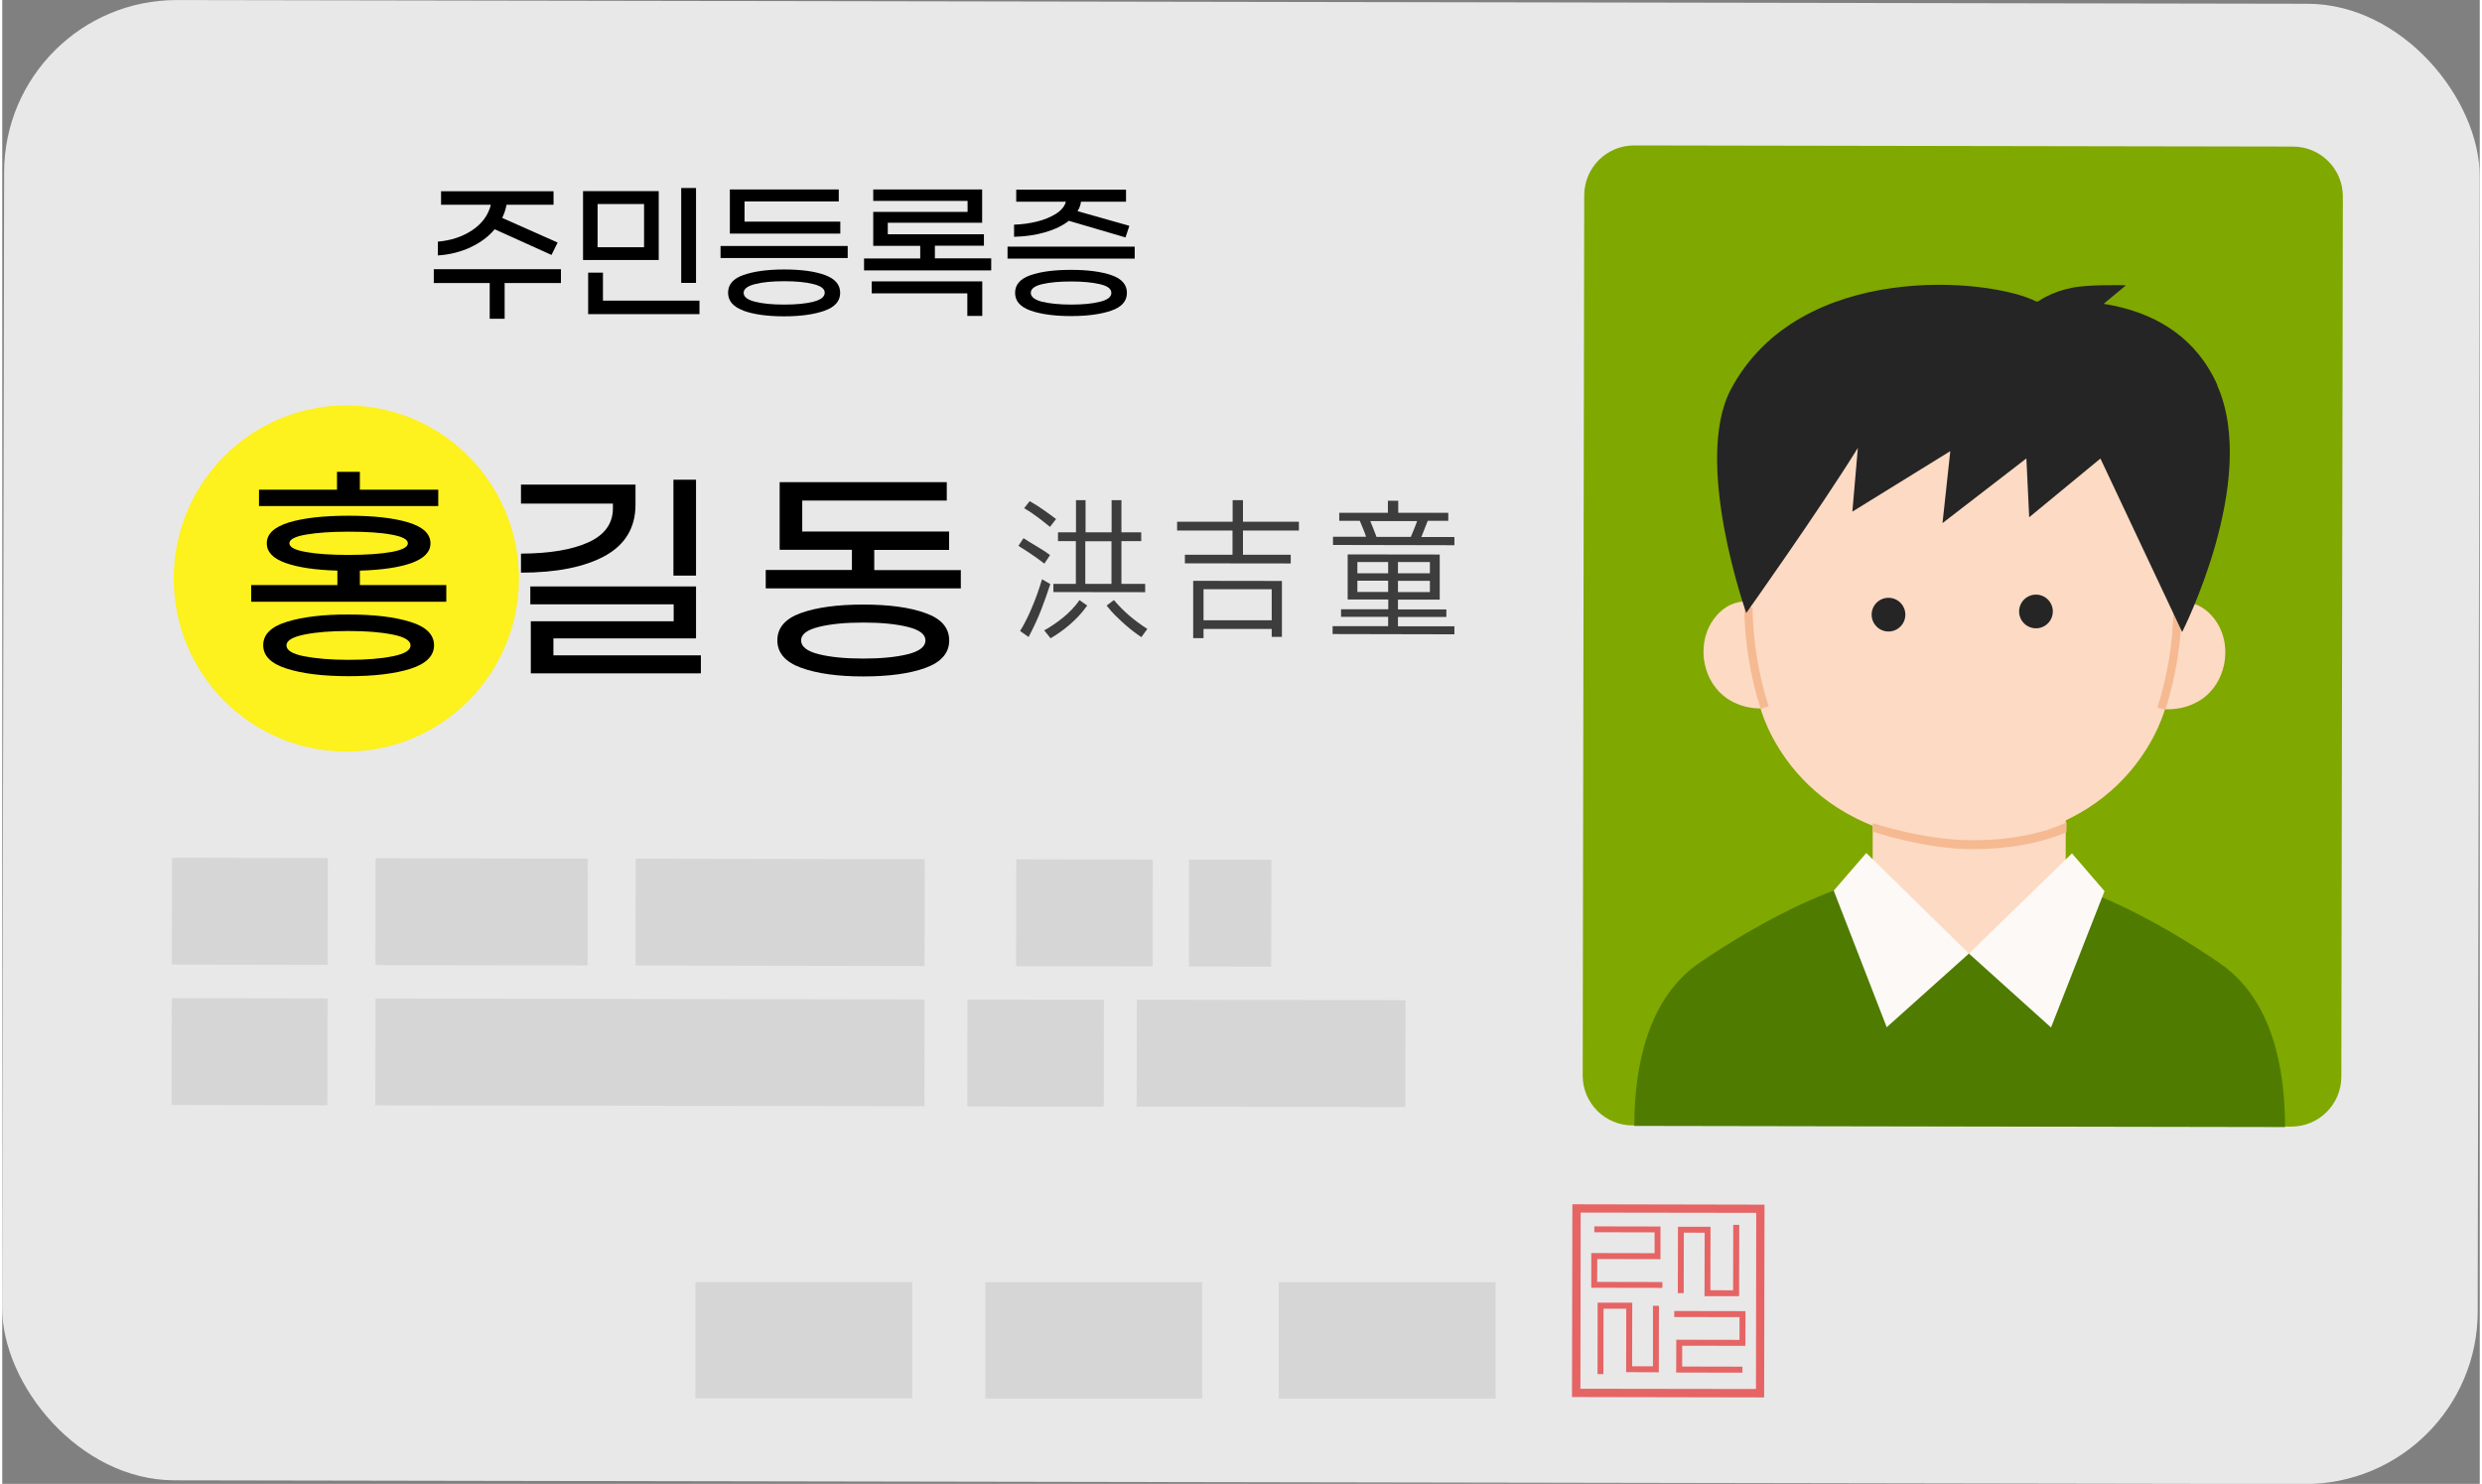 <?xml version="1.0" encoding="UTF-8"?>
<svg id="_레이어_2" data-name="레이어_2" xmlns="http://www.w3.org/2000/svg" width="582" height="348" viewBox="0 0 194.05 116.24">
  <rect x="0" y="0" width="194.05" height="116.24" fill="#808080" stroke="none"/>
  <defs>
    <style>
      .cls-1 {
        fill: #252525;
      }

      .cls-2 {
        fill: #fddac3;
      }

      .cls-3 {
        fill: #7fa800;
      }

      .cls-4 {
        fill: #e66464;
      }

      .cls-5 {
        fill: #fdf9f6;
      }

      .cls-6 {
        fill: #fdf11e;
      }

      .cls-7 {
        fill: #d6d6d6;
      }

      .cls-8 {
        fill: #4f7b00;
      }

      .cls-9 {
        fill: #3d3d3d;
      }

      .cls-10 {
        fill: #f5ba92;
      }

      .cls-11 {
        fill: #e8e8e8;
      }
    </style>
  </defs>
  <g id="_레이어_1-2" data-name="레이어_1">
    <g>
      <rect class="cls-11" x=".07" y=".14" width="193.9" height="115.96" rx="13.52" ry="13.52" transform="translate(.1 -.16) rotate(.1)"/>
      <ellipse class="cls-6" cx="26.95" cy="45.32" rx="13.52" ry="13.56"/>
      <path class="cls-3" d="M119.07,20.11h68.95c2.16,0,3.91,1.75,3.91,3.91v51.6c0,2.16-1.75,3.91-3.91,3.91h-68.95c-2.16,0-3.91-1.75-3.91-3.91V24.02c0-2.16,1.75-3.91,3.91-3.91Z" transform="translate(103.47 203.28) rotate(-89.9)"/>
      <path class="cls-2" d="M137.92,47.3c-.85-.26-1.73-.29-2.53.07-.51.23-.95.62-1.29,1.06-1.37,1.8-1.05,4.61.7,6.06,1.03.86,2.46,1.16,3.8.94l-.68-8.14Z"/>
      <path class="cls-2" d="M154.07,27.35h0c-.15-.01-.3-.01-.45-.02,0,0,0,0-.01,0,0,0,0,0-.01,0-.15,0-.3,0-.45,0h0c-15.8.29-15.71,15.55-16.15,19.96l.7,8.14s2.44,9.96,15.25,10.56v.03c.2,0,.39,0,.59-.01.2,0,.39.01.59.02v-.03c12.81-.56,15.28-10.51,15.28-10.51l.73-8.14c-.42-4.4-.28-19.67-16.08-20Z"/>
      <path class="cls-2" d="M168.76,55.49c1.33.23,2.76-.08,3.8-.93,1.75-1.45,2.09-4.26.72-6.06-.34-.45-.77-.83-1.28-1.07-.8-.37-1.68-.33-2.53-.08l-.7,8.14Z"/>
      <path class="cls-8" d="M173.68,75.45c-4.08-2.78-12-7.67-20.33-7.69-8.33-.01-16.26,4.86-20.35,7.62-4.15,2.8-5.16,8.22-5.17,12.82l50.97.09c0-4.6-.99-10.02-5.13-12.84Z"/>
      <polygon class="cls-2" points="161.61 71.72 154.04 74.7 146.49 71.7 146.51 61.95 161.63 61.97 161.61 71.72"/>
      <polygon class="cls-5" points="146 66.82 154.04 74.7 147.6 80.47 143.45 69.77 146 66.82"/>
      <polygon class="cls-5" points="162.11 66.85 154.04 74.7 160.47 80.49 164.66 69.81 162.11 66.85"/>
      <path class="cls-10" d="M161.69,64.41c-1.05.52-3.45,1.42-7.46,1.41-3.71,0-7.72-1.34-7.72-1.34v.67s4.06,1.36,7.72,1.37,6.2-.77,7.45-1.33c0-.26,0-.52.02-.78Z"/>
      <ellipse class="cls-1" cx="147.74" cy="48.15" rx="1.32" ry="1.32"/>
      <ellipse class="cls-1" cx="159.29" cy="47.9" rx="1.32" ry="1.32"/>
      <path class="cls-10" d="M169.42,55.62l-.62-.2c.8-2.51,1.23-5.11,1.26-7.74h.65c-.04,2.71-.47,5.37-1.29,7.94Z"/>
      <path class="cls-10" d="M137.73,55.53l.62-.2c-.8-2.51-1.22-5.11-1.26-7.74h-.65c.03,2.7.47,5.37,1.29,7.94Z"/>
      <path class="cls-1" d="M173.5,30.17c-3.32-7.46-12.11-6.61-14.18-6.55-3.68-1.87-18.56-3.22-23.92,6.87-3.01,5.66,1.2,17.53,1.2,17.53,0,0,5.63-7.92,8.74-12.93l-.43,4.99,7.67-4.74-.61,5.64,6.57-5.07.22,4.61,5.58-4.6,6.4,13.59s6.06-11.88,2.74-19.34Z"/>
      <path class="cls-1" d="M158.39,24.6c.9-1.12,2.27-1.76,3.68-2.05,1.4-.29,4.27-.2,4.27-.2,0,0-2.5,2.07-3.75,3.11"/>
      <path class="cls-9" d="M81.62,44.15c-.32-.25-.65-.49-.98-.71-.33-.23-.68-.45-1.05-.68l.4-.6c.36.23.73.46,1.12.69.39.23.71.44.96.63l-.45.68ZM82.09,45.75c-.22.68-.46,1.36-.72,2.03-.26.67-.59,1.38-.98,2.12l-.67-.47c.15-.23.29-.49.44-.78.15-.29.29-.59.43-.92.31-.72.6-1.5.85-2.35l.66.38ZM82.06,41.27c-.3-.25-.63-.5-.97-.76s-.69-.49-1.05-.7l.43-.55c.38.21.75.44,1.11.7.36.25.68.49.96.7l-.48.62ZM84.97,47.45c-.19.27-.41.54-.64.79-.24.25-.48.49-.74.71s-.51.41-.76.59-.5.33-.72.46l-.5-.62c.21-.11.44-.25.69-.42.25-.16.5-.35.75-.55.25-.2.49-.42.72-.66.23-.24.43-.48.6-.74l.63.44ZM82.33,46.39v-.65s1.76,0,1.76,0v-3.35s-1.4,0-1.4,0v-.69s1.41,0,1.41,0v-2.52s.75,0,.75,0v2.52s2.04,0,2.04,0v-2.52s.77,0,.77,0v2.52s1.55,0,1.55,0v.69s-1.55,0-1.55,0v3.35s1.86,0,1.86,0v.65s-7.19-.01-7.19-.01ZM84.83,45.74h2.05s0-3.34,0-3.34h-2.05s0,3.34,0,3.34ZM89.22,49.91c-.15-.1-.34-.23-.55-.39-.22-.16-.45-.35-.69-.56s-.49-.45-.75-.7-.5-.53-.73-.82l.57-.43c.37.43.77.84,1.2,1.21.43.37.91.72,1.42,1.05l-.47.64Z"/>
      <path class="cls-9" d="M92.63,44.14v-.68s3.73,0,3.73,0v-1.9s-4.34,0-4.34,0v-.69s4.35,0,4.35,0v-1.69s.81,0,.81,0v1.69s4.38,0,4.38,0v.69s-4.38,0-4.38,0v1.9s3.74,0,3.74,0v.68s-8.28-.01-8.28-.01ZM99.43,49.89v-.62s-5.34,0-5.34,0v.72s-.81,0-.81,0v-4.49s6.95.01,6.95.01v4.38s-.8,0-.8,0ZM94.09,48.59h5.34s0-2.43,0-2.43h-5.34s0,2.43,0,2.43Z"/>
      <path class="cls-9" d="M104.2,49.68v-.63s4.35,0,4.35,0v-.73s-3.69,0-3.69,0v-.59s3.7,0,3.7,0v-.77s-3.18,0-3.18,0v-3.53s7.21.01,7.21.01v3.53s-3.27,0-3.27,0v.77s3.79,0,3.79,0v.59s-3.79,0-3.79,0v.73s4.42,0,4.42,0v.63s-9.53-.02-9.53-.02ZM111.64,40.83c-.09.21-.17.42-.25.63-.08.21-.16.42-.24.61h2.59s0,.64,0,.64l-9.51-.02v-.64s2.59,0,2.59,0c-.06-.2-.14-.4-.22-.6-.08-.2-.17-.41-.27-.65h-1.61s0-.63,0-.63h3.81s0-.94,0-.94h.81s0,.94,0,.94h3.92s0,.63,0,.63h-1.61ZM106.14,44.91h2.41s0-.88,0-.88h-2.41s0,.88,0,.88ZM106.14,46.37h2.41s0-.88,0-.88h-2.41s0,.88,0,.88ZM110.32,42.07c.09-.2.17-.41.26-.62s.16-.42.24-.63h-3.67c.08.2.16.4.24.59.08.2.16.41.25.65h2.68ZM109.32,44.03v.88s2.5,0,2.5,0v-.88s-2.5,0-2.5,0ZM109.32,46.38h2.5s0-.88,0-.88h-2.5s0,.88,0,.88Z"/>
      <path d="M34.78,45.83v1.31s-15.28,0-15.28,0v-1.31s6.75,0,6.75,0v-1.13c-1.73-.05-3.08-.25-4.06-.6-.98-.35-1.47-.86-1.47-1.54,0-.73.57-1.27,1.72-1.63,1.15-.35,2.71-.53,4.69-.53,1.98,0,3.55.18,4.69.53,1.15.35,1.72.9,1.72,1.63,0,.67-.49,1.18-1.47,1.54-.98.35-2.33.55-4.06.6v1.13s6.77,0,6.77,0ZM34.15,39.64h-14.04s0-1.28,0-1.28h6.11s0-1.4,0-1.4h1.79s0,1.4,0,1.4h6.14s0,1.28,0,1.28ZM31.97,48.72c1.24.38,1.85,1,1.85,1.83s-.62,1.45-1.85,1.84c-1.23.39-2.85.58-4.84.58-2,0-3.61-.2-4.84-.59-1.24-.39-1.85-1-1.85-1.84,0-.84.62-1.45,1.85-1.83,1.23-.38,2.85-.58,4.84-.57,1.99,0,3.61.19,4.84.58ZM30.59,51.41c.93-.19,1.39-.47,1.39-.85s-.47-.67-1.4-.85c-.93-.19-2.08-.28-3.46-.28-1.37,0-2.53.09-3.46.28s-1.4.47-1.4.85.46.67,1.39.85,2.08.28,3.47.28,2.54-.09,3.46-.28ZM23.78,43.24c.86.16,1.97.23,3.35.23,1.38,0,2.5-.08,3.36-.23.85-.16,1.28-.38,1.28-.68,0-.3-.43-.53-1.28-.68-.85-.16-1.97-.23-3.36-.23-1.37,0-2.49.08-3.35.23-.86.15-1.29.38-1.29.68s.43.53,1.29.68Z"/>
      <path d="M40.63,43.37c2.26-.01,4.02-.31,5.29-.89,1.27-.58,1.91-1.47,1.91-2.67v-.36s-7.2,0-7.2,0v-1.49s8.97,0,8.97,0v1.56c0,1.81-.8,3.15-2.4,4.03-1.6.87-3.79,1.31-6.57,1.31v-1.49ZM41.4,48.67h11.19s0-1.33,0-1.33h-11.23s0-1.4,0-1.4h12.98s0,4.07,0,4.07h-11.17s0,1.33,0,1.33h11.55s0,1.41,0,1.41h-13.32s0-4.07,0-4.07ZM52.57,37.58h1.77s0,7.51,0,7.51h-1.77s0-7.51,0-7.51Z"/>
      <path d="M75.08,44.65v1.44s-15.28,0-15.28,0v-1.44s6.75,0,6.75,0v-1.58s-5.66,0-5.66,0v-5.3s13.09,0,13.09,0v1.44s-11.32,0-11.32,0v2.43s11.5,0,11.5,0v1.44s-5.86,0-5.86,0v1.58s6.77,0,6.77,0ZM72.32,48.03c1.24.44,1.85,1.16,1.85,2.14,0,.98-.62,1.7-1.86,2.15-1.24.45-2.87.67-4.87.67-2.01,0-3.63-.23-4.87-.68-1.24-.45-1.86-1.17-1.86-2.15,0-.98.62-1.7,1.85-2.14,1.24-.44,2.86-.66,4.88-.66,2.02,0,3.64.22,4.88.67ZM70.92,51.25c.92-.23,1.39-.59,1.39-1.08,0-.48-.46-.83-1.39-1.06-.93-.23-2.09-.34-3.48-.34s-2.56.11-3.48.34c-.93.23-1.39.58-1.39,1.06s.46.85,1.39,1.08c.92.23,2.09.34,3.48.34s2.56-.11,3.48-.34Z"/>
      <rect class="cls-7" x="56.74" y="60.14" width="8.37" height="22.64" transform="translate(-10.64 132.27) rotate(-89.9)"/>
      <rect class="cls-7" x="80.56" y="66.16" width="8.37" height="10.69" transform="translate(13.11 156.13) rotate(-89.9)"/>
      <rect class="cls-7" x="33.36" y="63.11" width="8.37" height="16.62" transform="translate(-33.94 108.85) rotate(-89.9)"/>
      <rect class="cls-7" x="91.98" y="68.3" width="8.37" height="6.45" transform="translate(24.48 167.57) rotate(-89.9)"/>
      <rect class="cls-7" x="15.21" y="65.29" width="8.37" height="12.2" transform="translate(-52.03 90.66) rotate(-89.9)"/>
      <rect class="cls-7" x="76.75" y="77.14" width="8.37" height="10.69" transform="translate(-1.69 163.29) rotate(-89.9)"/>
      <polygon class="cls-7" points="52.35 78.26 49.6 78.25 29.24 78.22 29.22 86.59 49.59 86.62 52.34 86.63 72.23 86.66 72.24 78.29 52.35 78.26"/>
      <rect class="cls-7" x="95.19" y="71.99" width="8.37" height="21.05" transform="translate(16.69 181.75) rotate(-89.9)"/>
      <rect class="cls-7" x="15.2" y="76.28" width="8.37" height="12.2" transform="translate(-63.04 101.63) rotate(-89.9)"/>
      <path class="cls-4" d="M122.98,94.34l-.03,15.1,15.05.03.03-15.1-15.05-.03ZM137.36,108.81l-13.75-.02.02-13.8,13.75.02-.02,13.8Z"/>
      <polygon class="cls-4" points="130.03 100.43 124.92 100.42 124.93 98.63 129.88 98.64 129.88 96.08 124.7 96.07 124.7 96.53 129.42 96.54 129.42 98.17 124.46 98.16 124.46 100.88 130.03 100.89 130.03 100.43"/>
      <polygon class="cls-4" points="129.29 102.29 129.29 107.03 127.66 107.03 127.67 102.05 124.96 102.05 124.95 107.64 125.41 107.64 125.42 102.52 127.2 102.52 127.19 107.49 129.75 107.5 129.76 102.29 129.29 102.29"/>
      <polygon class="cls-4" points="136.07 104.96 131.12 104.95 131.11 107.52 136.3 107.53 136.3 107.06 131.58 107.05 131.58 105.42 136.53 105.43 136.54 102.71 130.96 102.7 130.96 103.17 136.07 103.18 136.07 104.96"/>
      <polygon class="cls-4" points="131.7 101.3 131.71 96.56 133.34 96.57 133.33 101.54 136.04 101.54 136.05 95.95 135.58 95.95 135.57 101.08 133.79 101.07 133.8 96.1 131.25 96.1 131.24 101.3 131.7 101.3"/>
      <path d="M43.76,22.17h-4.41s0,2.8,0,2.8h-1.17s0-2.8,0-2.8h-4.38s0-1.08,0-1.08h9.96s0,1.08,0,1.08ZM36.65,19.39c-.78.35-1.62.56-2.53.62v-1.08c1.04-.09,1.93-.39,2.7-.9.76-.51,1.25-1.18,1.45-1.99h-3.9s0-1.06,0-1.06h8.81s0,1.06,0,1.06h-3.68c-.07.36-.18.7-.34,1.03l4.34,1.93-.48.97-4.45-2.01c-.5.59-1.14,1.07-1.92,1.42Z"/>
      <path d="M45.49,14.97h5.93s0,5.4,0,5.4h-5.93s0-5.4,0-5.4ZM45.88,21.36h1.17s0,2.19,0,2.19h7.56s0,1.06,0,1.06h-8.72s0-3.25,0-3.25ZM50.27,19.37v-3.39s-3.64,0-3.64,0v3.39s3.64,0,3.64,0ZM53.18,14.73h1.16s0,7.43,0,7.43h-1.16s0-7.43,0-7.43Z"/>
      <path d="M56.26,19.27h9.96s0,.94,0,.94h-9.96s0-.94,0-.94ZM58.06,24.33c-.81-.29-1.21-.76-1.21-1.4,0-.64.4-1.11,1.21-1.39s1.87-.43,3.18-.43c1.32,0,2.38.14,3.18.43s1.21.75,1.21,1.4-.41,1.11-1.22,1.4c-.81.29-1.87.44-3.18.44-1.31,0-2.37-.15-3.18-.44ZM56.98,14.84h8.54s0,.94,0,.94h-7.38s0,1.58,0,1.58h7.5s0,.94,0,.94h-8.65s0-3.46,0-3.46ZM63.51,23.64c.6-.15.9-.38.91-.7s-.3-.54-.9-.69c-.6-.15-1.36-.22-2.27-.22s-1.67.07-2.27.22c-.6.15-.91.38-.91.69,0,.32.3.55.91.7.6.15,1.36.22,2.27.22.91,0,1.67-.07,2.27-.22Z"/>
      <path d="M77.46,20.25v.93s-9.96,0-9.96,0v-.93s4.4,0,4.4,0v-.99s-3.68,0-3.68,0v-2.66s7.39,0,7.39,0v-.86s-7.39,0-7.39,0v-.9s8.53,0,8.53,0v2.61s-7.39,0-7.39,0v.9s7.53,0,7.53,0v.9s-3.84,0-3.84,0v.99s4.41,0,4.41,0ZM68.11,22.04h8.65s0,2.71,0,2.71h-1.17s0-1.77,0-1.77h-7.49s0-.94,0-.94Z"/>
      <path d="M88.7,19.32v.94s-9.96,0-9.96,0v-.94s9.96,0,9.96,0ZM83.55,17.29c-.49.39-1.12.69-1.88.91-.76.22-1.57.33-2.42.35v-.95c.61-.02,1.2-.1,1.78-.24.58-.14,1.08-.35,1.5-.61.42-.27.68-.58.78-.95h-3.89s0-.94,0-.94h8.6s0,.94,0,.94h-3.53c-.03.27-.12.51-.27.74l4.06,1.15-.3.91-4.43-1.3ZM86.89,21.56c.8.28,1.2.74,1.2,1.38,0,.64-.4,1.11-1.21,1.39s-1.86.43-3.17.43c-1.31,0-2.37-.15-3.17-.43-.81-.29-1.21-.75-1.21-1.39s.4-1.1,1.2-1.38c.8-.28,1.86-.42,3.18-.42,1.32,0,2.37.14,3.18.42ZM85.97,23.64c.6-.14.9-.38.9-.7s-.3-.54-.9-.68c-.6-.14-1.35-.21-2.26-.21-.91,0-1.67.07-2.26.21-.6.14-.89.37-.89.68s.3.55.89.7c.59.14,1.35.22,2.26.22s1.67-.07,2.26-.22Z"/>
      <rect class="cls-7" x="54.29" y="100.43" width="16.98" height="9.12"/>
      <rect class="cls-7" x="77" y="100.44" width="16.98" height="9.12"/>
      <rect class="cls-7" x="99.98" y="100.44" width="16.98" height="9.12"/>
    </g>
  </g>
</svg>